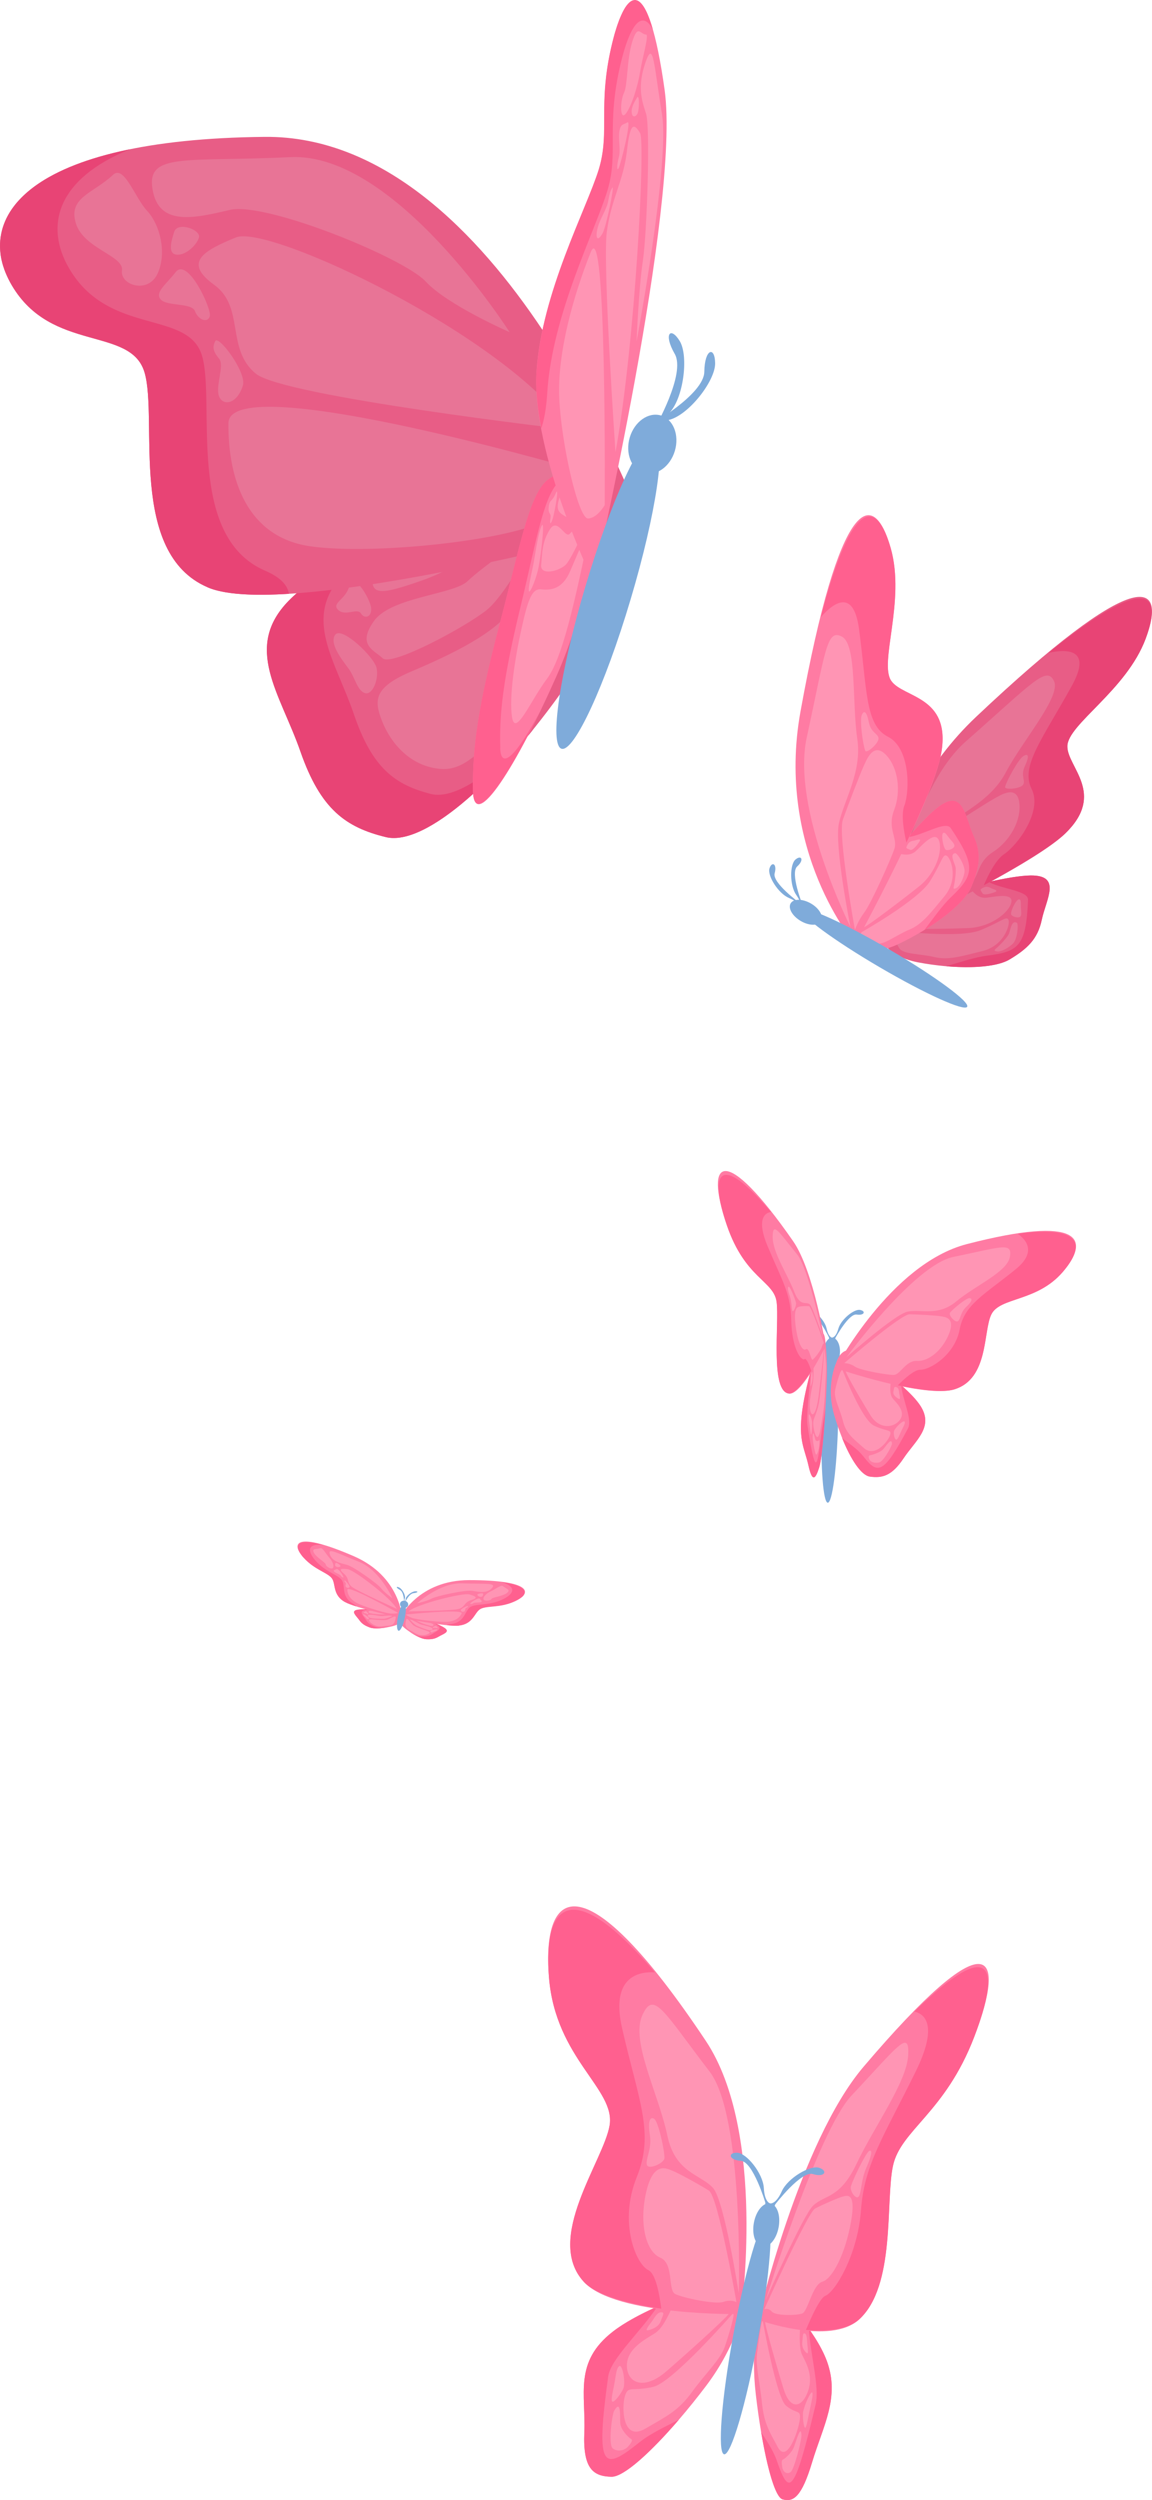<?xml version="1.0" encoding="UTF-8"?>
<svg id="DESIGNED_BY_FREEPIK" data-name="DESIGNED BY FREEPIK" xmlns="http://www.w3.org/2000/svg" viewBox="0 0 156.4 339.21">
  <defs>
    <style>
      .cls-1 {
        fill: #e87496;
      }

      .cls-2 {
        fill: #7fabda;
      }

      .cls-3 {
        fill: #e85d86;
      }

      .cls-4 {
        fill: #ff95b4;
      }

      .cls-5 {
        fill: #e84475;
      }

      .cls-6 {
        fill: #ff608f;
      }

      .cls-7 {
        fill: #ff7ba3;
      }
    </style>
  </defs>
  <g>
    <g>
      <path class="cls-7" d="M101.02,313.07s-.97,5.1-5.13,10.61c-4.81,6.37-10.64,12.42-12.88,12.37-2.5-.06-3.88-1.12-3.68-6.01,.22-5.18-1.45-9.56,3.88-13.69,4.6-3.57,13.82-6.4,16.19-6.96,2.12-.5,2.26,1.43,1.63,3.69Z"/>
      <path class="cls-4" d="M99.98,312.36s-8.19-.48-8.81,.87c-.62,1.35-1.24,2.56-2.07,3.21-.85,.66-3.94,1.95-3.99,4.43-.05,2.41,2.23,3.56,5.31,.91,2.78-2.39,7.93-7.05,8.46-7.76,.52-.7,1.1-1.66,1.1-1.66Z"/>
      <path class="cls-6" d="M86.79,331.39c-4.9,3.91-5.98,3.77-4.22-8.94,.33-2.41,4.45-6.11,6.67-9.49-2.27,1.02-4.49,2.19-6.03,3.39-5.33,4.13-3.66,8.5-3.88,13.69-.21,4.9,1.18,5.95,3.68,6.01,1.67,.04,5.39-3.37,9.15-7.74-1.79,.91-3.81,1.84-5.37,3.08Z"/>
      <path class="cls-4" d="M99.4,314s-8.08,9.23-10.69,9.84c-2.94,.69-3.4-.22-3.86,1.23-.46,1.46-.39,6.29,2.76,4.45,2.81-1.64,4.48-2.39,6.36-5,1.79-2.47,3.85-4.39,4.44-6.14,.59-1.75,1.62-5.1,.98-4.38Z"/>
      <path class="cls-4" d="M84.68,323.9c.23-1.09-.22-3.19-.63-2.85-.42,.34-.45,1.49-.75,2.94-.3,1.44-.4,2.12,.08,1.79,.46-.33,1.22-1.47,1.3-1.88Z"/>
      <path class="cls-4" d="M83.41,327.02c-.34,.56-.83,4.64-.24,5.16,.56,.5,1.58,.37,2.12-.25,.53-.62,.64-.89,.34-1.04-.31-.16-1.35-1.22-1.42-2.09-.06-.89,.13-3.29-.79-1.77Z"/>
      <path class="cls-4" d="M88.03,316.16s1.32-.26,1.65-1.17c.33-.91,.61-1.26,.07-1.26-.56,0-.95,.87-1.35,1.38-.41,.52-.91,1.22-.37,1.05Z"/>
    </g>
    <g>
      <path class="cls-7" d="M100.6,313.97s3.54-24.59-4.78-37.07c-16.28-24.43-22.31-21.16-21.29-8.59,.9,11.05,9.06,15.11,8.23,20.07-.81,4.83-8.92,15.36-3.48,21.24,4.32,4.67,21.32,4.35,21.32,4.35Z"/>
      <path class="cls-6" d="M88.04,308.02c-1.72-.82-4.07-6.52-1.59-12.63,2.44-6,.26-10.34-1.99-20.19-1.48-6.48,1.69-7.76,4.44-7.59-11.44-13.45-15.17-9.17-14.37,.7,.9,11.05,9.06,15.11,8.23,20.07-.81,4.83-8.92,15.36-3.48,21.24,1.72,1.85,6.25,3,10.5,3.62-.26-2.05-.78-4.76-1.74-5.21Z"/>
      <path class="cls-4" d="M100.3,311.11s.69-23.96-3.95-30.02c-6.36-8.31-7.61-11.12-9.16-7.62-1.57,3.55,2.21,10.58,3.41,16.28,1.07,5.1,4.53,5.25,6.21,7.12,1.52,1.69,3.48,14.23,3.48,14.23Z"/>
      <path class="cls-4" d="M99.98,312.36s-2.48-14.35-3.74-15.14c-1.35-.85-4.2-2.41-4.94-2.69-.77-.3-2.59-1.37-3.57,2.89-.96,4.2-.1,8.05,1.93,8.91,1.85,.79,.99,4.38,1.99,4.91,.95,.51,5.47,1.47,6.57,1.08,1.04-.37,1.76,.03,1.76,.03Z"/>
      <path class="cls-4" d="M90.21,292.78c0-1.12-.85-5-1.41-5.31-.58-.32-.86,.38-.56,2.28,.29,1.84-.69,3.36-.4,4.02,.28,.64,2.37-.29,2.37-.98Z"/>
    </g>
    <g>
      <path class="cls-7" d="M102.93,313.81s-1.03,5.03-.32,11.07c.81,6.98,2.31,13.85,3.63,14.23,1.47,.42,2.6-.32,4.01-5.01,1.49-4.97,3.82-8.8,2.01-13.75-1.56-4.27-6.03-8.75-7.23-9.73-1.07-.88-1.76,.92-2.09,3.19Z"/>
      <path class="cls-4" d="M103.76,313.33s4.91,1.12,4.85,2.52c-.06,1.41-.07,2.67,.2,3.45,.29,.79,1.68,2.61,.94,4.98-.72,2.3-2.41,2.95-3.37-.16-.87-2.81-2.41-8.22-2.5-9-.08-.77-.12-1.79-.12-1.79Z"/>
      <path class="cls-6" d="M105.49,333.95c1.63,4.66,2.3,4.73,5.24-7.68,.56-2.35-.68-6.66-.92-10.3,1,1.41,1.92,2.95,2.45,4.38,1.81,4.95-.52,8.79-2.01,13.75-1.41,4.69-2.54,5.43-4.01,5.01-.98-.28-2.08-4.24-2.9-9.12,.76,1.21,1.64,2.48,2.16,3.96Z"/>
      <path class="cls-4" d="M103.58,315s1.82,10.32,3.14,11.41c1.49,1.22,2.04,.44,1.86,1.91-.19,1.47-1.73,6.05-2.99,3.7-1.12-2.1-1.85-3.13-2.14-5.98-.27-2.69-.87-4.91-.67-6.69,.2-1.78,.65-5.16,.8-4.35Z"/>
      <path class="cls-4" d="M109.04,327.24c.21-1.08,1.12-2.99,1.25-2.59,.13,.4-.2,1.5-.48,2.94-.27,1.43-.43,2.09-.6,1.68-.17-.4-.25-1.63-.17-2.03Z"/>
      <path class="cls-4" d="M108.81,330.45c.02,.59-.97,4.57-1.46,4.95-.48,.36-1.03,.05-1.15-.65-.11-.69-.1-.97,.13-1.06,.23-.09,1.17-.9,1.47-1.71,.31-.83,.95-3.16,1.01-1.53Z"/>
      <path class="cls-4" d="M109.51,319.25s-.69-.5-.59-1.43c.09-.93,.04-1.32,.35-1.21,.32,.12,.28,1.01,.35,1.57,.07,.57,.15,1.34-.11,1.06Z"/>
    </g>
    <g>
      <path class="cls-7" d="M102.9,314.74s5.6-24.04,14.32-34.3c17.07-20.08,19.55-15.81,15.04-4.07-3.96,10.33-9.97,12.61-11.03,17.49-1.04,4.75,.4,16.31-4.6,20.85-3.96,3.6-13.74,.03-13.74,.03Z"/>
      <path class="cls-6" d="M112.04,311.5c1.25-.44,4.4-5.41,4.86-11.7,.45-6.17,3.07-9.88,7.45-18.8,2.88-5.88,1.44-7.7-.21-8.07,10.84-10.58,11.67-5.8,8.13,3.43-3.96,10.33-9.97,12.61-11.03,17.49-1.04,4.75,.4,16.31-4.6,20.85-1.57,1.43-4.57,1.64-7.22,1.42,.79-1.9,1.94-4.37,2.63-4.62Z"/>
      <path class="cls-4" d="M103.96,312.08s7.07-22.9,11.65-27.76c6.28-6.67,7.88-9.1,7.69-5.48-.19,3.67-4.58,9.62-7.05,14.82-2.21,4.64-4.27,4.12-5.83,5.57-1.41,1.31-6.46,12.85-6.46,12.85Z"/>
      <path class="cls-4" d="M103.76,313.33s5.91-13.16,6.89-13.67c1.05-.55,3.19-1.48,3.71-1.61,.54-.13,1.93-.81,1.17,3.44-.75,4.18-2.45,7.67-3.9,8.1-1.32,.39-1.94,3.97-2.69,4.29-.71,.3-3.64,.35-4.15-.24-.49-.56-1.03-.31-1.03-.31Z"/>
      <path class="cls-4" d="M115.53,296.61c.35-1.07,2.05-4.58,2.48-4.77,.44-.2,.38,.52-.39,2.27-.74,1.69-.65,3.33-1.02,3.89-.36,.55-1.28-.73-1.07-1.39Z"/>
    </g>
    <path class="cls-2" d="M99.56,316.76c-1.62,8.8-2.18,16.06-1.25,16.24,.93,.17,2.99-6.82,4.61-15.62,1.62-8.8,2.18-16.06,1.25-16.24-.93-.17-2.99,6.82-4.61,15.62Z"/>
    <path class="cls-2" d="M102.35,301.58c-.3,1.62,.21,3.07,1.14,3.24,.93,.17,1.92-1,2.22-2.62,.3-1.62-.21-3.07-1.14-3.24-.93-.17-1.92,1-2.22,2.62Z"/>
    <path class="cls-2" d="M105.25,299.09s3.52-4.6,5.12-4.11c1.6,.49,2.07-.43,.86-.85-1.21-.42-4.28,1.38-5.09,3.18-.81,1.81-1.57,1.65-1.57,1.65l.29,1.15,.39-1.02Z"/>
    <path class="cls-2" d="M103.9,298.84s-1.65-5.55-3.32-5.66c-1.67-.11-1.78-1.14-.5-1.1s3.51,2.81,3.62,4.79c.11,1.98,.88,2.1,.88,2.1l-.68,.97v-1.09Z"/>
  </g>
  <g>
    <g>
      <path class="cls-2" d="M111.56,193.38c-.16,5.79,.21,10.49,.82,10.51,.61,.02,1.23-4.66,1.39-10.45,.16-5.79-.21-10.49-.82-10.51-.61-.02-1.23,4.66-1.39,10.45Z"/>
      <path class="cls-2" d="M111.83,183.39c-.03,1.06,.44,1.94,1.05,1.96s1.13-.83,1.16-1.9-.44-1.94-1.05-1.96c-.61-.02-1.13,.83-1.16,1.9Z"/>
      <path class="cls-2" d="M113.44,181.5s1.79-3.3,2.86-3.14c1.07,.16,1.28-.48,.46-.63-.82-.15-2.6,1.31-2.94,2.54s-.84,1.21-.84,1.21l.3,.7,.15-.69Z"/>
      <path class="cls-2" d="M112.55,181.48s-1.61-3.39-2.69-3.29c-1.08,.1-1.26-.55-.43-.65,.83-.1,2.52,1.45,2.79,2.7,.27,1.25,.77,1.26,.77,1.26l-.34,.69-.11-.7Z"/>
    </g>
    <g>
      <path class="cls-7" d="M112.08,182.21s.29,2.17,.15,5.66c-.18,4.46-.58,9.9-1.01,11.23-.51,1.6-.94,2.09-1.46-.25-.57-2.53-1.55-3.55-.68-8.53,.64-3.7,2.1-8.14,2.44-9.04,.28-.76,.47-.08,.56,.93Z"/>
      <path class="cls-4" d="M111.86,182.24s-1.43,2.45-1.42,3.24c.02,.81,.02,1.56-.08,2.17-.1,.64-.61,2.62-.35,3.74,.25,1.08,.83,.43,1.14-2.07,.26-2.09,.67-5.69,.69-6.12,.02-.42,.02-.95,.02-.95Z"/>
      <path class="cls-6" d="M111.45,194.99c-.53,4.5-.77,5.15-1.82-1.55-.2-1.27,.3-4.93,.41-7.32-.37,1.38-.73,2.91-.96,4.2-.87,4.99,.12,6.01,.68,8.53,.53,2.34,.95,1.85,1.46,.25,.32-1,.64-4.43,.85-7.94-.21,1.17-.46,2.52-.62,3.82Z"/>
      <path class="cls-4" d="M111.92,183.03s-.47,6.49-.87,7.9c-.5,1.72-.69,1.56-.63,2.43,.06,.88,.59,2.9,.99,.44,.33-2.02,.54-3.06,.6-4.86,.06-1.64,.2-3.09,.14-3.95-.06-.85-.2-2.42-.23-1.96Z"/>
      <path class="cls-4" d="M110.25,192.94c-.07-.6-.4-1.29-.45-.93-.05,.37,.07,.9,.16,1.71,.09,.81,.15,1.16,.22,.75,.06-.4,.1-1.3,.07-1.53Z"/>
      <path class="cls-4" d="M110.33,194.99c-.01,.44,.34,2.5,.51,2.37,.17-.12,.35-.77,.39-1.33,.04-.55,.03-.72-.04-.62-.07,.1-.39,.24-.5-.1-.11-.34-.33-1.49-.36-.32Z"/>
      <path class="cls-4" d="M110.12,187.99s.24-.67,.21-1.19c-.03-.52,0-.78-.12-.56-.11,.23-.1,.75-.13,1.14-.03,.4-.06,.92,.03,.61Z"/>
    </g>
    <g>
      <path class="cls-7" d="M112.09,182.67s-1.56-10.17-4.42-14.28c-9.18-13.21-12.16-11.42-8.98-2.13,2.48,7.24,6.35,7.49,6.75,10.38,.39,2.82-.94,12.33,1.75,12.45,1.73,.08,4.89-6.43,4.89-6.43Z"/>
      <path class="cls-6" d="M109.25,184.41c-.49,.3-1.76-1.48-1.83-5.33-.07-3.58-1.19-5.21-3.21-10-1.48-3.52-.48-4.52,.46-4.63-7.03-8.31-8.45-5.39-5.99,1.8,2.48,7.24,6.35,7.49,6.75,10.38,.39,2.82-.94,12.33,1.75,12.45,.72,.03,2-1.58,2.97-3.08-.27-.78-.66-1.76-.92-1.61Z"/>
      <path class="cls-4" d="M111.8,181.68s-2.03-9.58-3.56-11.46c-2.57-3.15-3.3-4.49-3.34-2.46-.04,2.13,1.97,5.04,2.93,7.51,.81,2.08,1.57,1.29,2.08,1.68,.44,.34,1.89,4.74,1.89,4.74Z"/>
      <path class="cls-4" d="M111.86,182.24s-1.71-4.99-2.02-5.02c-.35-.03-1.12,0-1.32,.07-.21,.07-.78,.06-.53,2.36,.24,2.3,.89,3.76,1.43,3.42,.47-.29,.66,1.54,.91,1.41,.23-.13,1.11-1.24,1.25-1.73,.13-.45,.27-.51,.27-.51Z"/>
      <path class="cls-4" d="M108.07,176.77c-.12-.53-.78-2.15-.97-2.18-.19-.02-.19,.39,.12,1.24,.29,.81,.22,1.81,.37,2.04,.15,.22,.56-.79,.48-1.11Z"/>
    </g>
    <g>
      <path class="cls-7" d="M113.47,185.04s-1.36,3.02-.22,6.94c1.24,4.23,3.25,8.13,4.85,8.36,1.72,.24,3-.12,4.57-2.47,1.65-2.46,4.11-4.22,2.34-7.06-1.65-2.64-7.05-6.32-8.66-7.28-1.5-.89-2.44,.1-2.87,1.5Z"/>
      <path class="cls-4" d="M114.63,184.94s6.37,1.88,6.29,2.69c-.08,.81-.1,1.55,.23,2.04,.33,.5,1.9,1.73,1.05,2.94-.83,1.17-2.81,1.35-3.99-.54-1.12-1.79-3.24-5.43-3.37-5.95-.13-.51-.2-1.18-.2-1.18Z"/>
      <path class="cls-6" d="M117.16,197.53c1.98,2.56,2.75,2.61,6.11-3.72,.63-1.2-.69-3.74-.93-5.86,1.13,.99,2.12,2.01,2.66,2.87,1.78,2.84-.69,4.59-2.34,7.06-1.57,2.35-2.85,2.71-4.57,2.47-1.19-.17-2.61-2.37-3.76-5.22,1.02,.77,2.17,1.56,2.83,2.41Z"/>
      <path class="cls-4" d="M114.42,185.98s2.57,6.66,4.23,7.45c1.78,.85,2.43,.48,2.2,1.26-.22,.78-2.03,3.15-3.57,1.78-1.44-1.28-2.42-1.95-2.84-3.67-.42-1.67-1.3-3.15-1.05-4.23,.25-1.09,.81-3.16,1.03-2.59Z"/>
      <path class="cls-4" d="M121.38,194.15c.24-.57,1.29-1.5,1.43-1.27,.15,.24-.24,.79-.56,1.53-.32,.74-.5,1.08-.69,.85-.19-.23-.27-.9-.18-1.12Z"/>
      <path class="cls-4" d="M121.1,195.86c.02,.32-1.12,2.37-1.7,2.55-.57,.17-1.22-.02-1.37-.4-.14-.38-.12-.53,.15-.57,.27-.04,1.39-.41,1.75-.83,.37-.42,1.11-1.63,1.17-.75Z"/>
      <path class="cls-4" d="M121.97,189.77s-.8-.41-.68-.93c.11-.52,.05-.76,.42-.63,.37,.13,.32,.64,.4,.97,.08,.34,.16,.78-.14,.59Z"/>
    </g>
    <g>
      <path class="cls-7" d="M113.44,185.63s7.47-14.15,17.82-16.83c15.51-4.01,16.84-.68,13.02,3.77-3.52,4.09-8.54,3.39-9.7,5.77-1.13,2.32-.33,8.71-5.01,10.16-4.08,1.26-16.12-2.87-16.12-2.87Z"/>
      <path class="cls-6" d="M124.92,185.85c1.36,.03,4.71-2.03,5.36-5.45,.65-3.44,3.32-4.69,7.63-8.2,2.69-2.19,1.63-3.85,.25-4.8,8.94-1.21,9.15,1.67,6.13,5.18-3.52,4.09-8.54,3.39-9.7,5.77-1.13,2.32-.33,8.71-5.01,10.16-1.58,.49-4.7,.08-7.69-.55,.93-.94,2.26-2.12,3.04-2.11Z"/>
      <path class="cls-4" d="M114.89,184.19s9.2-12.55,14.54-13.65c6.48-1.33,8.04-2.08,7.68-.02-.35,2.06-4.66,3.87-7.3,6.07-2.46,2.04-4.73,1.01-6.58,1.37-1.73,.34-8.34,6.22-8.34,6.22Z"/>
      <path class="cls-4" d="M114.63,184.94s7.68-6.64,8.87-6.62c1.24,.02,3.64,.17,4.2,.27,.57,.1,2.04,.15,1.14,2.39-.88,2.19-2.75,3.77-4.35,3.67-1.51-.09-2.26,1.88-3.15,1.9-.86,.02-4.58-.63-5.28-1.13-.67-.48-1.43-.47-1.43-.47Z"/>
      <path class="cls-4" d="M128.98,178.11c.39-.52,2.23-2.02,2.65-1.98,.43,.04,.36,.44-.46,1.2-.8,.74-.76,1.73-1.14,1.94-.38,.21-1.29-.84-1.05-1.16Z"/>
    </g>
  </g>
  <g>
    <g>
      <g>
        <path class="cls-3" d="M119.32,126.7s.57,2.96,5.3,3.87c4.84,.92,10.22,.95,12.46-.39,2.38-1.43,3.81-2.75,4.36-5.37,.59-2.81,2.75-6.07-1.52-6.02-4.12,.04-14.58,3.16-17.69,4.21-2.94,.99-3.47,2.49-2.9,3.71Z"/>
        <path class="cls-1" d="M120.91,125.5s10.57-5.19,11.07-4.64c.49,.54,1,.98,1.81,.95,.82-.03,3.84-.83,3.51,.64-.32,1.42-2.87,3.36-5.82,3.47-2.86,.11-8.7,.19-9.31,.04-.61-.16-1.27-.46-1.27-.46Z"/>
        <path class="cls-5" d="M133.96,129.67c4.31-.55,5.35-1.22,5.61-7.58,.05-1.25-3.52-1.44-5.36-2.43,2.28-.51,4.37-.86,5.7-.88,4.28-.04,2.11,3.21,1.52,6.02-.55,2.61-1.97,3.94-4.36,5.37-1.66,.99-5.03,1.24-8.61,.93,1.92-.57,4.02-1.25,5.49-1.43Z"/>
        <path class="cls-1" d="M121.47,126.28s8.77,1.08,11.6-.06c3-1.22,3.61-2.02,3.85-1.39,.24,.61-.57,3.48-3.54,4.21-2.83,.7-4.64,1.27-6.5,.82-1.85-.45-4.24-.37-4.76-1.17-.53-.82-1.44-2.49-.65-2.41Z"/>
        <path class="cls-1" d="M137.27,124.04c-.06-.53,.71-2.02,1.07-2.02,.36,0,.21,.66,.28,1.36,.07,.69,.06,1.04-.35,1.09-.41,.05-.98-.22-1-.42Z"/>
        <path class="cls-1" d="M138.05,125.2c.25,.14,.1,2.24-.55,2.85-.63,.6-1.62,1.11-2.07,1.05-.45-.06-.52-.15-.19-.42,.34-.27,1.55-1.48,1.75-2.02,.2-.55,.37-1.86,1.05-1.46Z"/>
        <path class="cls-1" d="M135,121.07s-1.4,.53-1.62,.13c-.22-.41-.48-.49,.13-.77,.62-.29,.91,.06,1.26,.17,.36,.12,.79,.29,.23,.47Z"/>
      </g>
      <g>
        <path class="cls-3" d="M119.78,127.06s-1.25-16.59,12.76-29.82c21.69-20.47,26.02-18.66,23-10.58-2.62,7.02-10.58,11.6-10.63,14.58-.05,2.82,5.29,6.42-.27,11.83-4.79,4.65-24.86,13.98-24.86,13.98Z"/>
        <path class="cls-5" d="M136.3,115.91c1.95-1.31,5.25-5.9,3.76-8.86-1.57-3.11,1.49-6.79,5.49-14.06,2.58-4.71-.29-5.04-3.2-4.41,13.33-10.78,15.56-8.26,13.19-1.92-2.62,7.02-10.58,11.6-10.63,14.58-.05,2.82,5.29,6.42-.27,11.83-1.86,1.81-6.46,4.54-11.08,7.05,.62-1.45,1.63-3.46,2.74-4.21Z"/>
        <path class="cls-1" d="M120.66,124.82s3.02-17.65,10.44-24.2c9.12-8.03,10.99-10.35,12-8.2,.98,2.08-4.24,8.01-6.56,12.4-2.1,3.96-6.31,5.58-8.77,7.72-2.31,2-7.1,12.28-7.1,12.28Z"/>
        <path class="cls-1" d="M120.91,125.5s5.76-11.8,7.54-13c1.86-1.25,5.56-3.6,6.47-4.11,.93-.52,3.13-1.96,3.46,.5,.32,2.34-1.22,5.2-3.57,6.71-2.23,1.43-1.82,3.35-3.06,4.23-1.2,.85-7.01,4.12-8.4,4.53-1.36,.4-2.43,1.15-2.43,1.15Z"/>
        <path class="cls-1" d="M136.46,106.75c.18-.77,1.8-3.75,2.47-4.16,.68-.42,.86-.04,.21,1.36-.63,1.35,.16,2.01-.26,2.55-.41,.53-2.54,.72-2.42,.25Z"/>
      </g>
    </g>
    <g>
      <path class="cls-7" d="M115.5,128.08s2.22,2.05,6.56-.03c4.45-2.13,8.79-5.3,9.8-7.7,1.07-2.56,1.43-4.48,.32-6.9-1.19-2.61-1.38-6.52-4.8-3.95-3.3,2.48-9.86,11.19-11.75,13.88-1.78,2.54-1.31,4.06-.14,4.71Z"/>
      <path class="cls-4" d="M116.07,126.16s5.44-10.45,6.16-10.3c.72,.14,1.39,.19,2.02-.31,.64-.51,2.6-2.95,3.2-1.57,.58,1.33-.32,4.4-2.63,6.25-2.24,1.79-6.89,5.31-7.47,5.55-.58,.23-1.29,.38-1.29,.38Z"/>
      <path class="cls-6" d="M129.05,121.79c3.14-3,3.58-4.16,.03-9.43-.7-1.04-3.68,.93-5.76,1.22,1.54-1.76,3-3.29,4.07-4.09,3.42-2.57,3.61,1.33,4.8,3.95,1.11,2.43,.75,4.34-.32,6.9-.75,1.78-3.32,3.98-6.38,5.85,1.21-1.6,2.5-3.39,3.57-4.41Z"/>
      <path class="cls-4" d="M116.98,126.47s7.7-4.33,9.3-6.93c1.69-2.76,1.71-3.77,2.28-3.41,.55,.35,1.61,3.14-.35,5.49-1.87,2.24-2.98,3.78-4.75,4.51-1.76,.73-3.63,2.22-4.53,1.88-.91-.35-2.64-1.16-1.95-1.55Z"/>
      <path class="cls-4" d="M128.38,115.29c-.36-.39-.62-2.05-.34-2.26,.28-.22,.56,.4,1.03,.92,.47,.51,.66,.8,.36,1.08-.3,.28-.92,.4-1.06,.25Z"/>
      <path class="cls-4" d="M129.69,115.76c.28-.03,1.41,1.74,1.25,2.62-.15,.86-.65,1.85-1.04,2.07-.39,.22-.51,.19-.4-.22,.11-.42,.37-2.11,.21-2.67-.17-.56-.81-1.72-.02-1.8Z"/>
      <path class="cls-4" d="M124.79,114.24s-.81,1.26-1.23,1.06c-.42-.2-.68-.11-.35-.69,.33-.6,.77-.49,1.12-.61,.35-.12,.81-.23,.46,.24Z"/>
    </g>
    <g>
      <path class="cls-7" d="M116.09,128.09s-10.85-12.62-7.41-31.57c5.32-29.34,9.89-30.45,12.25-22.16,2.05,7.21-1.64,15.61,.09,18.04,1.63,2.3,8.07,2.04,6.79,9.69-1.09,6.59-11.72,26-11.72,26Z"/>
      <path class="cls-6" d="M122.78,109.32c.79-2.21,.73-7.87-2.23-9.36-3.11-1.58-2.82-6.35-3.92-14.58-.71-5.33-3.22-3.88-5.19-1.65,4.34-16.59,7.63-15.87,9.48-9.37,2.05,7.21-1.64,15.61,.09,18.04,1.63,2.3,8.07,2.04,6.79,9.69-.42,2.56-2.5,7.49-4.74,12.24-.36-1.54-.74-3.76-.29-5.02Z"/>
      <path class="cls-4" d="M115.46,125.77s-8.04-16-5.94-25.67c2.58-11.87,2.71-14.85,4.8-13.71,2.02,1.1,1.34,8.96,2.07,13.87,.66,4.43-1.77,8.23-2.49,11.42-.67,2.98,1.56,14.1,1.56,14.1Z"/>
      <path class="cls-4" d="M116.07,126.16s-2.36-12.92-1.64-14.94c.75-2.11,2.34-6.2,2.77-7.15,.44-.97,1.35-3.44,3.08-1.65,1.64,1.7,2.1,4.91,1.1,7.52-.95,2.47,.52,3.78,.05,5.22-.46,1.39-3.19,7.47-4.08,8.63-.86,1.13-1.28,2.37-1.28,2.37Z"/>
      <path class="cls-4" d="M117.47,101.85c-.31-.73-.77-4.08-.48-4.81,.3-.74,.67-.54,.97,.97,.29,1.46,1.32,1.53,1.31,2.21-.01,.67-1.62,2.08-1.8,1.64Z"/>
    </g>
    <g>
      <path class="cls-2" d="M119.4,131.22c6.2,3.63,11.53,6.04,11.91,5.38,.38-.65-4.33-4.12-10.53-7.75-6.2-3.63-11.53-6.04-11.91-5.38-.38,.65,4.33,4.12,10.53,7.75Z"/>
      <path class="cls-2" d="M108.71,124.96c1.14,.67,2.37,.68,2.76,.02,.38-.65-.23-1.73-1.37-2.39s-2.37-.68-2.76-.02c-.38,.65,.23,1.72,1.37,2.39Z"/>
      <path class="cls-2" d="M108.57,122.52s-3.76-2.74-3.4-4.03c.36-1.29-.38-1.66-.7-.67s1.19,3.41,2.65,4.02,1.35,1.23,1.35,1.23l.91-.25-.83-.29Z"/>
      <path class="cls-2" d="M108.96,122.78s-1.73-4.32-.73-5.22c1-.9,.56-1.61-.23-.94-.79,.66-.81,3.52,.11,4.82,.91,1.3,.49,1.76,.49,1.76l.91,.27-.55-.69Z"/>
    </g>
  </g>
  <g>
    <g>
      <path class="cls-7" d="M54.24,219.33s-.36,.75,.81,1.66c1.02,.79,2.16,1.39,2.81,1.42,.67,.03,1.14-.02,1.69-.35,.61-.36,1.55-.62,.88-1.13-.72-.54-3.59-1.57-4.63-1.91-1.06-.34-1.51-.09-1.56,.31Z"/>
      <path class="cls-4" d="M56.04,219.64c.08,.02,2.78,.5,2.8,.79,.02,.27-.18,.24-1.01-.01-.85-.25-1.79-.78-1.79-.78Z"/>
      <path class="cls-6" d="M57.22,222.04c.61,.02,1.03-.04,1.51-.37,.52-.36,1.35-.63,.72-1.11-.37-.28-1.31-.69-2.26-1.06,1.24,.45,2.75,1.05,3.24,1.43,.67,.51-.28,.77-.88,1.13-.55,.33-1.02,.38-1.69,.35-.55-.02-1.42-.44-2.28-1.03,.63,.39,1.23,.66,1.64,.67Z"/>
      <path class="cls-4" d="M55.22,219.52c-.28,.89-.26,1.32,.43,1.67,.66,.34,.94,.61,1.44,.66,.51,.05,.9-.06,1.11-.19,.22-.14,.25-.23-.4-.44-.65-.21-1.55-.52-1.78-.79-.25-.28-.8-.91-.8-.91Z"/>
      <path class="cls-4" d="M55.49,219.58s.66,.76,1.03,.96c.37,.2,1.66,.69,1.85,.65,.19-.05,.53-.04,.28-.29-.26-.25-1.47-.42-1.72-.58-.25-.16-1.45-.75-1.45-.75Z"/>
      <path class="cls-4" d="M59.27,220.65c.01,.13,.3,.19,.13,.24-.17,.04-.37-.07-.46-.02-.09,.04-.23,0-.18-.07,.05-.08,.5-.3,.52-.14Z"/>
      <path class="cls-4" d="M58.46,221.27c-.08,.08,0,.22,.14,.22,.15,0,.23-.1,.38-.15,.15-.05,.47-.15,.38-.24-.09-.09-.82,.09-.9,.17Z"/>
    </g>
    <g>
      <path class="cls-7" d="M54.32,219.49s2.43-5.11,9.41-5.1c8.34,.01,8.71,1.71,6.15,2.89-2.11,.97-4.01,.51-4.8,1.13-.71,.56-.94,1.97-2.78,2.16-1.67,.17-7.98-1.08-7.98-1.08Z"/>
      <path class="cls-6" d="M62.3,220.57c-.36,.04-.94,0-1.61-.06,.05-.07,.2-.13,.54-.16,1.78-.2,1.87-1.64,2.51-2.22,.72-.64,2.62-.17,4.6-1.17,1.46-.74,1.83-1.67-.25-2.31h0c1.35,.19,2.23,.46,2.71,.78,0,0,0,0,0,0,.08,.06,.15,.11,.21,.17,0,0,0,0,0,0,.06,.06,.1,.12,.14,.18h0s.03,.06,.04,.09c0,0,0,0,0,0,.02,.06,.03,.12,.03,.18,0,0,0,0,0,0,0,.06-.01,.12-.03,.18,0,0,0,0,0,.01-.02,.06-.05,.11-.09,.17,0,0,0,0,0,.01-.02,.03-.04,.06-.06,.08,0,0,0,0,0,0-.02,.03-.05,.05-.07,.08,0,0,0,0-.01,.01-.03,.03-.06,.05-.09,.08,0,0,0,0-.01,0-.03,.02-.06,.05-.09,.07,0,0-.01,0-.02,.01-.03,.03-.07,.05-.1,.08,0,0-.01,0-.02,.01-.03,.02-.07,.05-.1,.07,0,0-.01,0-.02,.01-.04,.02-.08,.05-.12,.07,0,0-.02,.01-.03,.02-.04,.02-.08,.04-.12,.07,0,0,0,0-.01,0-.04,.02-.09,.05-.14,.07-.01,0-.02,.01-.03,.02-.05,.02-.1,.05-.15,.07-.29,.13-.56,.24-.83,.32-.13,.04-.26,.08-.39,.11-.06,.02-.13,.03-.19,.05-.25,.06-.49,.1-.72,.13-.34,.05-.67,.08-.97,.11-.2,.02-.39,.04-.57,.06-.04,0-.09,.01-.13,.02-.42,.06-.77,.15-1.01,.33-.71,.56-.94,1.97-2.78,2.16h0Z"/>
      <path class="cls-4" d="M55.08,219.06s7.92-.82,7.59-.14c-.29,.61-.96,1.14-2.25,1.14-1.23,0-3.87-.31-4.48-.54-.62-.24-.87-.46-.87-.46Z"/>
      <path class="cls-4" d="M55.47,218.63s6.06-.08,6.83-.33c.89-.29,.67-.89,1.66-1.19,1.06-.33,.6-.53-.23-.78-.84-.25-7.05,1.27-8.26,2.3Z"/>
      <path class="cls-4" d="M56.62,217.55s3.06-2.82,6.13-2.72c3.27,.11,4.74-.11,4.02,.66-.64,.7-1.63,.53-2.62,.36-.99-.17-5,.72-5.58,1.06-.55,.32-1.95,.63-1.95,.63Z"/>
      <path class="cls-4" d="M68.28,215.2c.39,.38,1.17,.47,.51,.96-.62,.45-1.96,.55-2.07,.79-.11,.24-1.02,.36-1.08,.02-.06-.35,.47-.83,1.01-1.07,.56-.25,1.4-.92,1.62-.7Z"/>
      <path class="cls-4" d="M65.15,216.94c.15,.2,.4,.33,.16,.43-.24,.1-.88,.02-1.04,.14-.16,.12-.43,.16-.43,.06,0-.1,1.12-.9,1.31-.64Z"/>
      <path class="cls-4" d="M65.6,216.27c-.01,.15-.03,.37-.3,.39-.27,.01-.5-.17-.49-.3,0-.14,.81-.28,.79-.08Z"/>
      <path class="cls-4" d="M62.55,218.47c.04,.23,.36,.27,.51,.15,.15-.12,.05-.39,.24-.47,.19-.08,.26-.14,.22-.23-.04-.09-.99,.38-.96,.55Z"/>
    </g>
    <g>
      <path class="cls-7" d="M54.74,219.43s.03,.83-1.4,1.2c-1.25,.32-2.53,.42-3.14,.19-.63-.24-1.04-.47-1.41-.99-.41-.57-1.17-1.19-.36-1.39,.87-.21,3.92-.01,5,.09,1.11,.11,1.42,.52,1.31,.9Z"/>
      <path class="cls-4" d="M52.96,219c-.08-.02-2.75-.65-2.89-.39-.13,.24,.07,.29,.94,.39,.88,.11,1.95,0,1.95,0Z"/>
      <path class="cls-6" d="M50.92,220.73c-.57-.22-.93-.44-1.24-.94-.34-.54-.99-1.12-.22-1.31,.45-.11,1.48-.11,2.5-.07-1.32-.08-2.94-.13-3.54,.02-.81,.2-.05,.81,.36,1.39,.37,.52,.78,.75,1.41,.99,.51,.2,1.48,.16,2.5-.04-.74,.11-1.39,.11-1.77-.04Z"/>
      <path class="cls-4" d="M53.76,219.22c-.1,.93-.29,1.31-1.06,1.36-.74,.04-1.1,.19-1.59,.03-.49-.16-.8-.41-.94-.62-.14-.21-.13-.31,.54-.25,.68,.06,1.63,.14,1.95-.01,.34-.16,1.1-.52,1.1-.52Z"/>
      <path class="cls-4" d="M53.49,219.16s-.9,.43-1.33,.47c-.42,.03-1.8-.02-1.95-.14-.16-.12-.47-.25-.15-.38,.34-.13,1.52,.2,1.8,.16,.29-.05,1.63-.11,1.63-.11Z"/>
      <path class="cls-4" d="M49.59,218.64c-.07,.11-.35,.06-.21,.17,.14,.11,.37,.09,.43,.16,.07,.07,.21,.1,.19,0-.01-.09-.34-.47-.42-.34Z"/>
      <path class="cls-4" d="M50.09,219.54c.04,.1-.08,.2-.21,.15-.14-.06-.17-.18-.29-.29-.12-.11-.37-.33-.26-.37,.12-.04,.72,.41,.76,.51Z"/>
    </g>
    <g>
      <path class="cls-7" d="M54.6,219.55s-.19-5.65-6.6-8.42c-7.66-3.31-8.67-1.9-6.8,.2,1.55,1.73,3.48,2.06,3.95,2.95,.43,.79,.08,2.18,1.69,3.09,1.46,.82,7.75,2.19,7.75,2.19Z"/>
      <path class="cls-6" d="M46.85,217.36c.32,.18,.86,.38,1.5,.59-.02-.08-.13-.2-.43-.37-1.56-.89-1.06-2.25-1.42-3.03-.4-.87-2.34-1.2-3.75-2.9-1.04-1.26-1.01-2.26,1.15-2.02h0c-1.32-.37-2.23-.46-2.79-.36,0,0,0,0,0,0-.1,.02-.19,.04-.26,.07h0c-.08,.03-.14,.07-.2,.11h0s-.05,.04-.07,.07h0s-.07,.1-.1,.16c0,0,0,0,0,0-.02,.05-.03,.11-.04,.17,0,0,0,0,0,.01,0,.06,0,.13,.01,.19,0,0,0,0,0,.01,0,.03,.02,.07,.03,.1,0,0,0,0,0,0,.01,.03,.02,.07,.04,.1,0,0,0,.01,0,.02,.01,.04,.03,.07,.05,.11,0,0,0,0,0,.01,.02,.03,.03,.07,.05,.1,0,0,0,.01,0,.02,.02,.04,.04,.07,.07,.11,0,0,0,.01,.01,.02,.02,.03,.04,.07,.07,.1,0,0,0,.01,.01,.02,.03,.04,.05,.08,.08,.12,0,0,.01,.02,.02,.03,.03,.04,.05,.07,.08,.11,0,0,0,0,0,.01,.03,.04,.06,.08,.1,.12,0,0,.02,.02,.02,.03,.03,.04,.07,.08,.11,.12,.21,.23,.42,.44,.63,.62,.1,.09,.21,.18,.31,.26,.05,.04,.1,.08,.15,.12,.2,.15,.41,.28,.6,.41,.29,.18,.58,.34,.84,.49,.18,.1,.34,.19,.5,.28,.04,.02,.08,.05,.11,.07,.37,.22,.65,.44,.8,.71,.43,.79,.08,2.18,1.69,3.09h0Z"/>
      <path class="cls-4" d="M54.07,218.85s-6.94-3.91-6.91-3.15c.02,.68,.43,1.43,1.61,1.95,1.13,.49,3.67,1.26,4.32,1.28,.66,.03,.98-.08,.98-.08Z"/>
      <path class="cls-4" d="M53.88,218.3s-5.53-2.49-6.14-3.02c-.7-.62-.26-1.08-1.04-1.75-.84-.72-.34-.73,.52-.62,.87,.11,5.96,3.98,6.66,5.4Z"/>
      <path class="cls-4" d="M53.27,216.85s-1.68-3.81-4.53-4.94c-3.05-1.21-4.3-1.99-3.95-.99,.31,.9,1.28,1.14,2.26,1.38,.97,.24,4.3,2.65,4.69,3.2,.37,.51,1.53,1.36,1.53,1.36Z"/>
      <path class="cls-4" d="M43.5,210.05c-.51,.2-1.26-.04-.85,.68,.39,.66,1.58,1.28,1.58,1.55,0,.26,.79,.73,.98,.45,.19-.3-.1-.95-.5-1.38-.42-.45-.91-1.4-1.21-1.29Z"/>
      <path class="cls-4" d="M45.68,212.9c-.22,.12-.5,.14-.32,.33,.18,.19,.8,.37,.9,.55,.09,.17,.33,.32,.37,.23,.05-.09-.67-1.27-.95-1.11Z"/>
      <path class="cls-4" d="M45.54,212.1c-.05,.15-.12,.35,.12,.47,.24,.12,.52,.04,.57-.08,.05-.13-.63-.58-.69-.39Z"/>
      <path class="cls-4" d="M47.46,215.33c-.13,.2-.44,.1-.53-.06-.09-.17,.11-.38-.03-.53-.14-.15-.18-.23-.11-.3,.07-.07,.76,.75,.67,.89Z"/>
    </g>
    <g>
      <path class="cls-2" d="M53.97,219.65c-.15,.9-.07,1.56,.14,1.61s.54-.53,.77-1.42c.28-1.08,.31-2.2,0-2.27-.31-.06-.73,.97-.91,2.08Z"/>
      <path class="cls-2" d="M54.31,217.58c-.04,.26,.16,.51,.45,.57,.29,.06,.58-.09,.65-.34,.07-.27-.13-.55-.45-.61-.32-.07-.61,.11-.65,.38Z"/>
      <path class="cls-2" d="M55.04,217.33s.5-1.11,1.11-1.17c.63-.06,.68-.29,.19-.25-.48,.04-1.26,.66-1.26,1.05,0,.37-.26,.4-.26,.4l.24,.16-.02-.19Z"/>
      <path class="cls-2" d="M54.85,217.23s-.02-1.23-.57-1.52c-.56-.3-.52-.54-.07-.31,.43,.22,.9,1.11,.75,1.48-.14,.34,.08,.47,.08,.47l-.28,.06,.09-.17Z"/>
    </g>
  </g>
  <g>
    <g>
      <path class="cls-3" d="M82.42,69.56s3.06,11.14-5.59,23.5c-8.65,12.37-19.03,21.84-24.44,20.52-5.42-1.33-8.85-3.73-11.6-11.62-2.75-7.89-7.81-14.1-1.57-20.47s26.12-15.24,32.89-17.85c6.77-2.61,9.79,.97,10.31,5.92Z"/>
      <path class="cls-1" d="M70.24,71.01c-.51,.09-18.65,2.37-19.47,6.15-.82,3.78,.54,3.69,6.62,1.56,6.08-2.13,12.85-7.7,12.85-7.7Z"/>
      <path class="cls-5" d="M58.47,107.72c-4.85-1.25-7.93-3.49-10.42-10.8-2.49-7.31-7.04-13.07-1.49-18.93,3.08-3.25,9.9-7.18,16.4-10.44-8.53,3.9-19.42,9.52-23.75,13.94-6.24,6.37-1.18,12.58,1.57,20.47,2.75,7.89,6.18,10.29,11.6,11.62,4.53,1.11,12.54-5.34,20.1-14.72-5.45,6-10.74,9.71-14.02,8.86Z"/>
      <path class="cls-1" d="M75.76,70.64c1.95,13.2,1.79,20.16-3.72,24.75-5.52,4.59-8.07,9.26-12.19,8.94-4.12-.32-6.77-3.46-7.95-6.42-1.18-2.95-1.13-4.65,3.98-6.82,5.11-2.17,11.99-5.35,13.92-9.01,1.93-3.66,5.96-11.45,5.96-11.45Z"/>
      <path class="cls-1" d="M73.92,70.96s-4.95,9.46-7.81,11.78c-2.86,2.31-12.95,7.72-14.15,6.58-1.2-1.14-3.52-1.78-1.19-5.06s10.86-3.59,12.72-5.42c1.87-1.84,10.43-7.88,10.43-7.88Z"/>
      <path class="cls-1" d="M47.42,79.53c-.48,1.85-2.47,2.28-1.51,3.22s2.6-.32,3.09,.48,1.49,.51,1.39-.71-2.41-5.16-2.97-2.99Z"/>
      <path class="cls-1" d="M51.13,90.65c.32,1.5-.55,3.72-1.59,3.39-1.04-.33-1.34-2.12-2.2-3.3-.86-1.17-2.7-3.43-1.83-4.62,.88-1.19,5.29,3.01,5.62,4.52Z"/>
    </g>
    <g>
      <path class="cls-3" d="M87.29,71.34S68.16,18.25,35.93,18.57C3.7,18.89-3.8,29.52,1.6,38.72c5.41,9.2,16.19,5.5,18.03,11.85,1.84,6.35-2.28,24.46,8.55,29.12,10.83,4.66,59.11-8.35,59.11-8.35Z"/>
      <path class="cls-5" d="M28.19,79.69c2.28,.98,6.23,1.18,11.03,.88-.16-1.11-1.05-2.2-3.23-3.14-10.83-4.66-6.72-22.77-8.55-29.12-1.84-6.35-12.62-2.65-18.03-11.85-3.42-5.82-1.67-12.22,8.25-16.21h0c-5.74,1.17-9.92,2.88-12.77,4.9,0,0,0,0,0,0-.51,.37-.98,.74-1.41,1.13,0,0,0,0-.01,.01-.43,.39-.81,.78-1.16,1.18,0,0,0,0,0,0-.17,.2-.33,.4-.48,.61,0,0,0,0-.01,.01-.3,.4-.56,.81-.78,1.23,0,.02-.02,.03-.03,.05-.21,.41-.39,.82-.53,1.23,0,.02-.02,.05-.03,.08-.14,.41-.24,.82-.31,1.23,0,.03-.01,.06-.02,.09-.03,.21-.06,.41-.08,.62,0,0,0,0,0,.01-.02,.2-.02,.4-.03,.61,0,.03,0,.07,0,.1,0,.2,0,.41,.02,.61,0,.02,0,.05,0,.07,.02,.19,.04,.37,.06,.56,0,.03,0,.07,.01,.1,.03,.2,.07,.4,.11,.6,0,.04,.02,.07,.03,.11,.04,.18,.09,.36,.14,.54,0,.03,.02,.06,.03,.09,.06,.2,.13,.4,.2,.6,.02,.04,.03,.09,.05,.13,.07,.18,.14,.37,.23,.55,0,.02,.02,.04,.03,.06,.09,.2,.18,.4,.28,.59,.02,.05,.05,.09,.07,.14,.1,.2,.21,.4,.33,.6,.68,1.15,1.44,2.1,2.25,2.89,.41,.4,.83,.75,1.26,1.08,.22,.16,.44,.31,.66,.46,.88,.58,1.8,1.04,2.73,1.42,1.39,.57,2.8,.97,4.12,1.34,.88,.25,1.73,.48,2.52,.75,.2,.07,.39,.14,.58,.21,1.88,.72,3.33,1.72,3.91,3.71,1.84,6.35-2.28,24.46,8.55,29.12h0Z"/>
      <path class="cls-1" d="M80.66,64.38s-49.6-14.65-49.65-6.95c-.05,7.7,2.57,15.42,11.04,16.68,8.47,1.26,28-.82,32.51-3.79,4.51-2.96,6.11-5.95,6.11-5.95Z"/>
      <path class="cls-1" d="M77.37,58.31s-38.84-4.49-42.64-7.61c-4.1-3.37-1.46-9.03-5.66-12.06-4.2-3.03-1.51-4.6,2.97-6.43,4.48-1.83,36.78,13.46,45.33,26.09Z"/>
      <path class="cls-1" d="M69.19,45.07s-15.51-24.43-29.74-23.75c-14.22,.68-19.59-.68-18.74,4.37,.84,5.06,5.65,3.93,10.5,2.79,4.86-1.14,23.62,6.51,26.58,9.71,2.95,3.2,11.4,6.88,11.4,6.88Z"/>
      <path class="cls-1" d="M15.34,23.73c-2.72,2.53-6.1,3.06-5.05,6.54,1.04,3.48,6.56,4.42,6.27,6.42-.29,2,3.56,3.26,4.85,.4,1.29-2.86,.26-6.67-1.41-8.45-1.68-1.78-3.14-6.33-4.66-4.92Z"/>
      <path class="cls-1" d="M23.84,36.93c-1.3,1.68-2.87,2.74-2.02,3.7,.85,.96,4.21,.42,4.65,1.59,.44,1.17,1.69,1.67,2.01,.71,.32-.96-3.01-8.12-4.64-6Z"/>
      <path class="cls-1" d="M23.64,31.48c-.36,1.18-.91,2.92,.31,3.07,1.22,.15,2.74-1.26,3.06-2.32,.31-1.06-2.93-2.23-3.37-.75Z"/>
      <path class="cls-1" d="M32.97,52.34c-.84,2.56-2.73,2.77-3.24,1.41-.51-1.36,.78-4.17,.02-5.08-.76-.91-.97-1.51-.53-2.39,.44-.88,4.33,4.29,3.75,6.06Z"/>
    </g>
    <g>
      <path class="cls-7" d="M81.21,72.33s-1.64,10.31-5.64,19.36c-5.3,11.98-11.26,21.58-11.35,15.6-.09-5.61,.63-11.31,3.7-22.92,2.47-9.36,3.78-16.67,6.15-19,2.12-2.08,5.85-1.02,6.96-.44,1.08,.56,.88,3.8,.17,7.41Z"/>
      <path class="cls-4" d="M79.63,69.1c-.07-.12-2.44-4.84-3.31-2.59-.94,2.42-.77,2.86,.39,3.53,1.12,.65,2.92-.94,2.92-.94Z"/>
      <path class="cls-6" d="M67.92,101.48c-.14-4.62,.37-9.35,2.75-19.16,1.97-8.12,3.01-14.59,5.01-16.74,1.02-1.1,2.51-1.32,3.77-1.21-1.59-.38-3.89-.47-5.39,.99-2.37,2.33-3.68,9.64-6.15,19-3.07,11.61-3.79,17.31-3.7,22.92,.08,4.98,4.41-1.13,9.02-10.59-2.91,5.44-5.22,8.06-5.32,4.79Z"/>
      <path class="cls-4" d="M80.29,70.76c-2.34,11.6-4.03,18.67-6.03,21.34-2.22,2.94-4.29,7.98-4.74,5.22-.44-2.69,.4-8.09,1.3-12.1,.83-3.71,1.36-5.39,2.63-5.26,1.23,.13,2.87,.06,3.94-2.43,1-2.31,2.9-6.77,2.9-6.77Z"/>
      <path class="cls-4" d="M80.04,70.35s-2.38,5.44-3.23,6.27c-.88,.87-3.51,1.56-3.34,0,.17-1.52,.07-3.03,1.19-4.8,1.05-1.67,2.09,1.34,2.7,.6,.59-.72,2.67-2.06,2.67-2.06Z"/>
      <path class="cls-4" d="M75.43,66.97c-.48,1.17-.81,.74-.93,1.8-.12,1.08,.37,.75,.23,1.55-.14,.82,.04,.97,.33-.02,.28-.96,.92-4.64,.37-3.33Z"/>
      <path class="cls-4" d="M73,77.49c-.4,1.56-1.19,3.37-1.21,2.57-.02-.79,.49-2.64,.73-4.1,.24-1.41,.65-4.08,1.07-4.7,.41-.61-.2,4.72-.59,6.23Z"/>
    </g>
    <g>
      <path class="cls-7" d="M80.57,78.94s11.85-51.07,9.66-66.76c-2.21-15.82-5.19-14.22-7.11-6.35-2.06,8.44-.26,12.05-1.84,17.17-1.67,5.39-7.74,16.69-8.44,27.4-.72,11.15,7.73,28.55,7.73,28.55Z"/>
      <path class="cls-6" d="M72.84,50.39c-.15,2.31,.12,4.98,.65,7.73,.37-1.11,.68-2.66,.81-4.85,.66-10.64,6.56-22.05,8.18-27.46,1.54-5.14-.23-8.67,1.77-17.13,1.2-5.06,2.83-7.57,4.39-4.67h0c-.64-2.26-1.31-3.48-1.97-3.87,0,0,0,0,0,0-.12-.07-.24-.11-.36-.13,0,0,0,0,0,0-.12-.02-.24,0-.36,.03h0c-.06,.02-.12,.04-.18,.07,0,0,0,0,0,0-.12,.06-.23,.14-.35,.25,0,0,0,0-.01,.01-.11,.11-.22,.23-.34,.38,0,0-.01,.02-.02,.03-.11,.15-.22,.31-.32,.5,0,.01-.02,.03-.02,.04-.05,.09-.11,.19-.16,.3,0,0,0,0,0,0-.05,.1-.1,.21-.15,.32,0,.02-.02,.04-.03,.06-.05,.11-.1,.23-.15,.35,0,.01-.01,.03-.02,.04-.05,.11-.09,.22-.14,.34,0,.02-.02,.04-.02,.06-.05,.13-.1,.26-.14,.39,0,.02-.02,.05-.03,.07-.04,.12-.09,.25-.13,.38,0,.02-.01,.04-.02,.07-.05,.14-.09,.29-.14,.44,0,.03-.02,.07-.03,.1-.04,.14-.08,.28-.13,.43,0,.02,0,.03-.01,.05-.04,.16-.09,.32-.13,.49-.01,.04-.02,.08-.03,.12-.04,.17-.09,.34-.13,.51-.25,1.02-.44,1.98-.59,2.89-.07,.45-.14,.89-.19,1.32-.03,.21-.05,.42-.07,.63-.09,.83-.15,1.61-.18,2.35-.05,1.11-.05,2.13-.05,3.09,0,.64,0,1.26-.02,1.86,0,.15,0,.3-.01,.45-.06,1.5-.22,2.96-.72,4.59-1.67,5.39-7.74,16.69-8.44,27.4,0,0,0,0,0,0Z"/>
      <path class="cls-4" d="M82.1,68.54s.27-39.75-1.9-34.32c-2.31,5.79-4.57,13.63-4.27,19.88,.3,6.31,2.61,16.31,3.91,16.25,1.26-.05,2.26-1.82,2.26-1.82Z"/>
      <path class="cls-4" d="M83.56,61.36s-1.75-25.51-1.18-29.86c.6-4.58,2.27-6.89,2.74-11.06,.45-4.08,1.02-3.62,1.78-2.38,.74,1.22-.65,28.54-3.34,43.3Z"/>
      <path class="cls-4" d="M86.42,46.35s4.55-24.2,3.45-30.88c-1.1-6.74-1.16-10.15-2.24-6.99-1.12,3.28-.52,5.11,.08,6.94,.6,1.81,.13,16.26-.43,19.95-.57,3.78-.86,10.98-.86,10.98Z"/>
      <path class="cls-4" d="M87.71,4.69c-.77-.02-1.12-1.46-1.87,.97-.77,2.49-.61,5.93-1.13,6.95-.52,1.04-.57,3.86,.25,2.81,.8-1.03,1.64-3.78,1.94-5.66,.3-1.85,1.24-5.06,.82-5.07Z"/>
      <path class="cls-4" d="M85.17,16.61c-.51,.33-.9,.14-1.08,1.19-.18,1.06,.2,2.52-.07,3.5-.27,.99-.31,1.99-.04,1.54,.27-.44,1.82-6.66,1.19-6.24Z"/>
      <path class="cls-4" d="M86.48,13.26c-.31,.5-.77,1.24-.72,1.97,.05,.73,.5,.69,.77,.22,.27-.46,.32-2.82-.06-2.19Z"/>
      <path class="cls-4" d="M81.8,31.67c-.78,1.35-.99,.43-.64-.83,.34-1.24,1.22-2.47,1.4-3.51,.19-1.03,.33-1.55,.6-1.89,.27-.34-.83,5.31-1.36,6.23Z"/>
    </g>
    <g>
      <path class="cls-2" d="M85.61,81.34c-3.48,11.69-7.68,20.75-9.37,20.25-1.69-.5-.24-10.39,3.25-22.07,3.48-11.69,7.68-20.75,9.37-20.25,1.69,.5,.24,10.39-3.25,22.07Z"/>
      <path class="cls-2" d="M91.62,61.18c-.64,2.15-2.53,3.48-4.22,2.98-1.69-.5-2.54-2.66-1.9-4.81,.64-2.15,2.53-3.48,4.22-2.98s2.54,2.66,1.9,4.81Z"/>
      <path class="cls-2" d="M88.1,57.76s7.48-4.21,7.52-7.32c.04-3.11,1.44-3.54,1.47-1.15,.03,2.39-3.61,7.07-6.3,7.69-2.69,.62-2.81,2.06-2.81,2.06l-1.37-1.06,1.49-.22Z"/>
      <path class="cls-2" d="M88.87,58.14s4.29-7.44,2.73-10.13c-1.56-2.7-.57-3.78,.68-1.74s.51,7.92-1.49,9.83c-2,1.91-1.37,3.21-1.37,3.21l-1.72-.21,1.17-.95Z"/>
    </g>
  </g>
</svg>